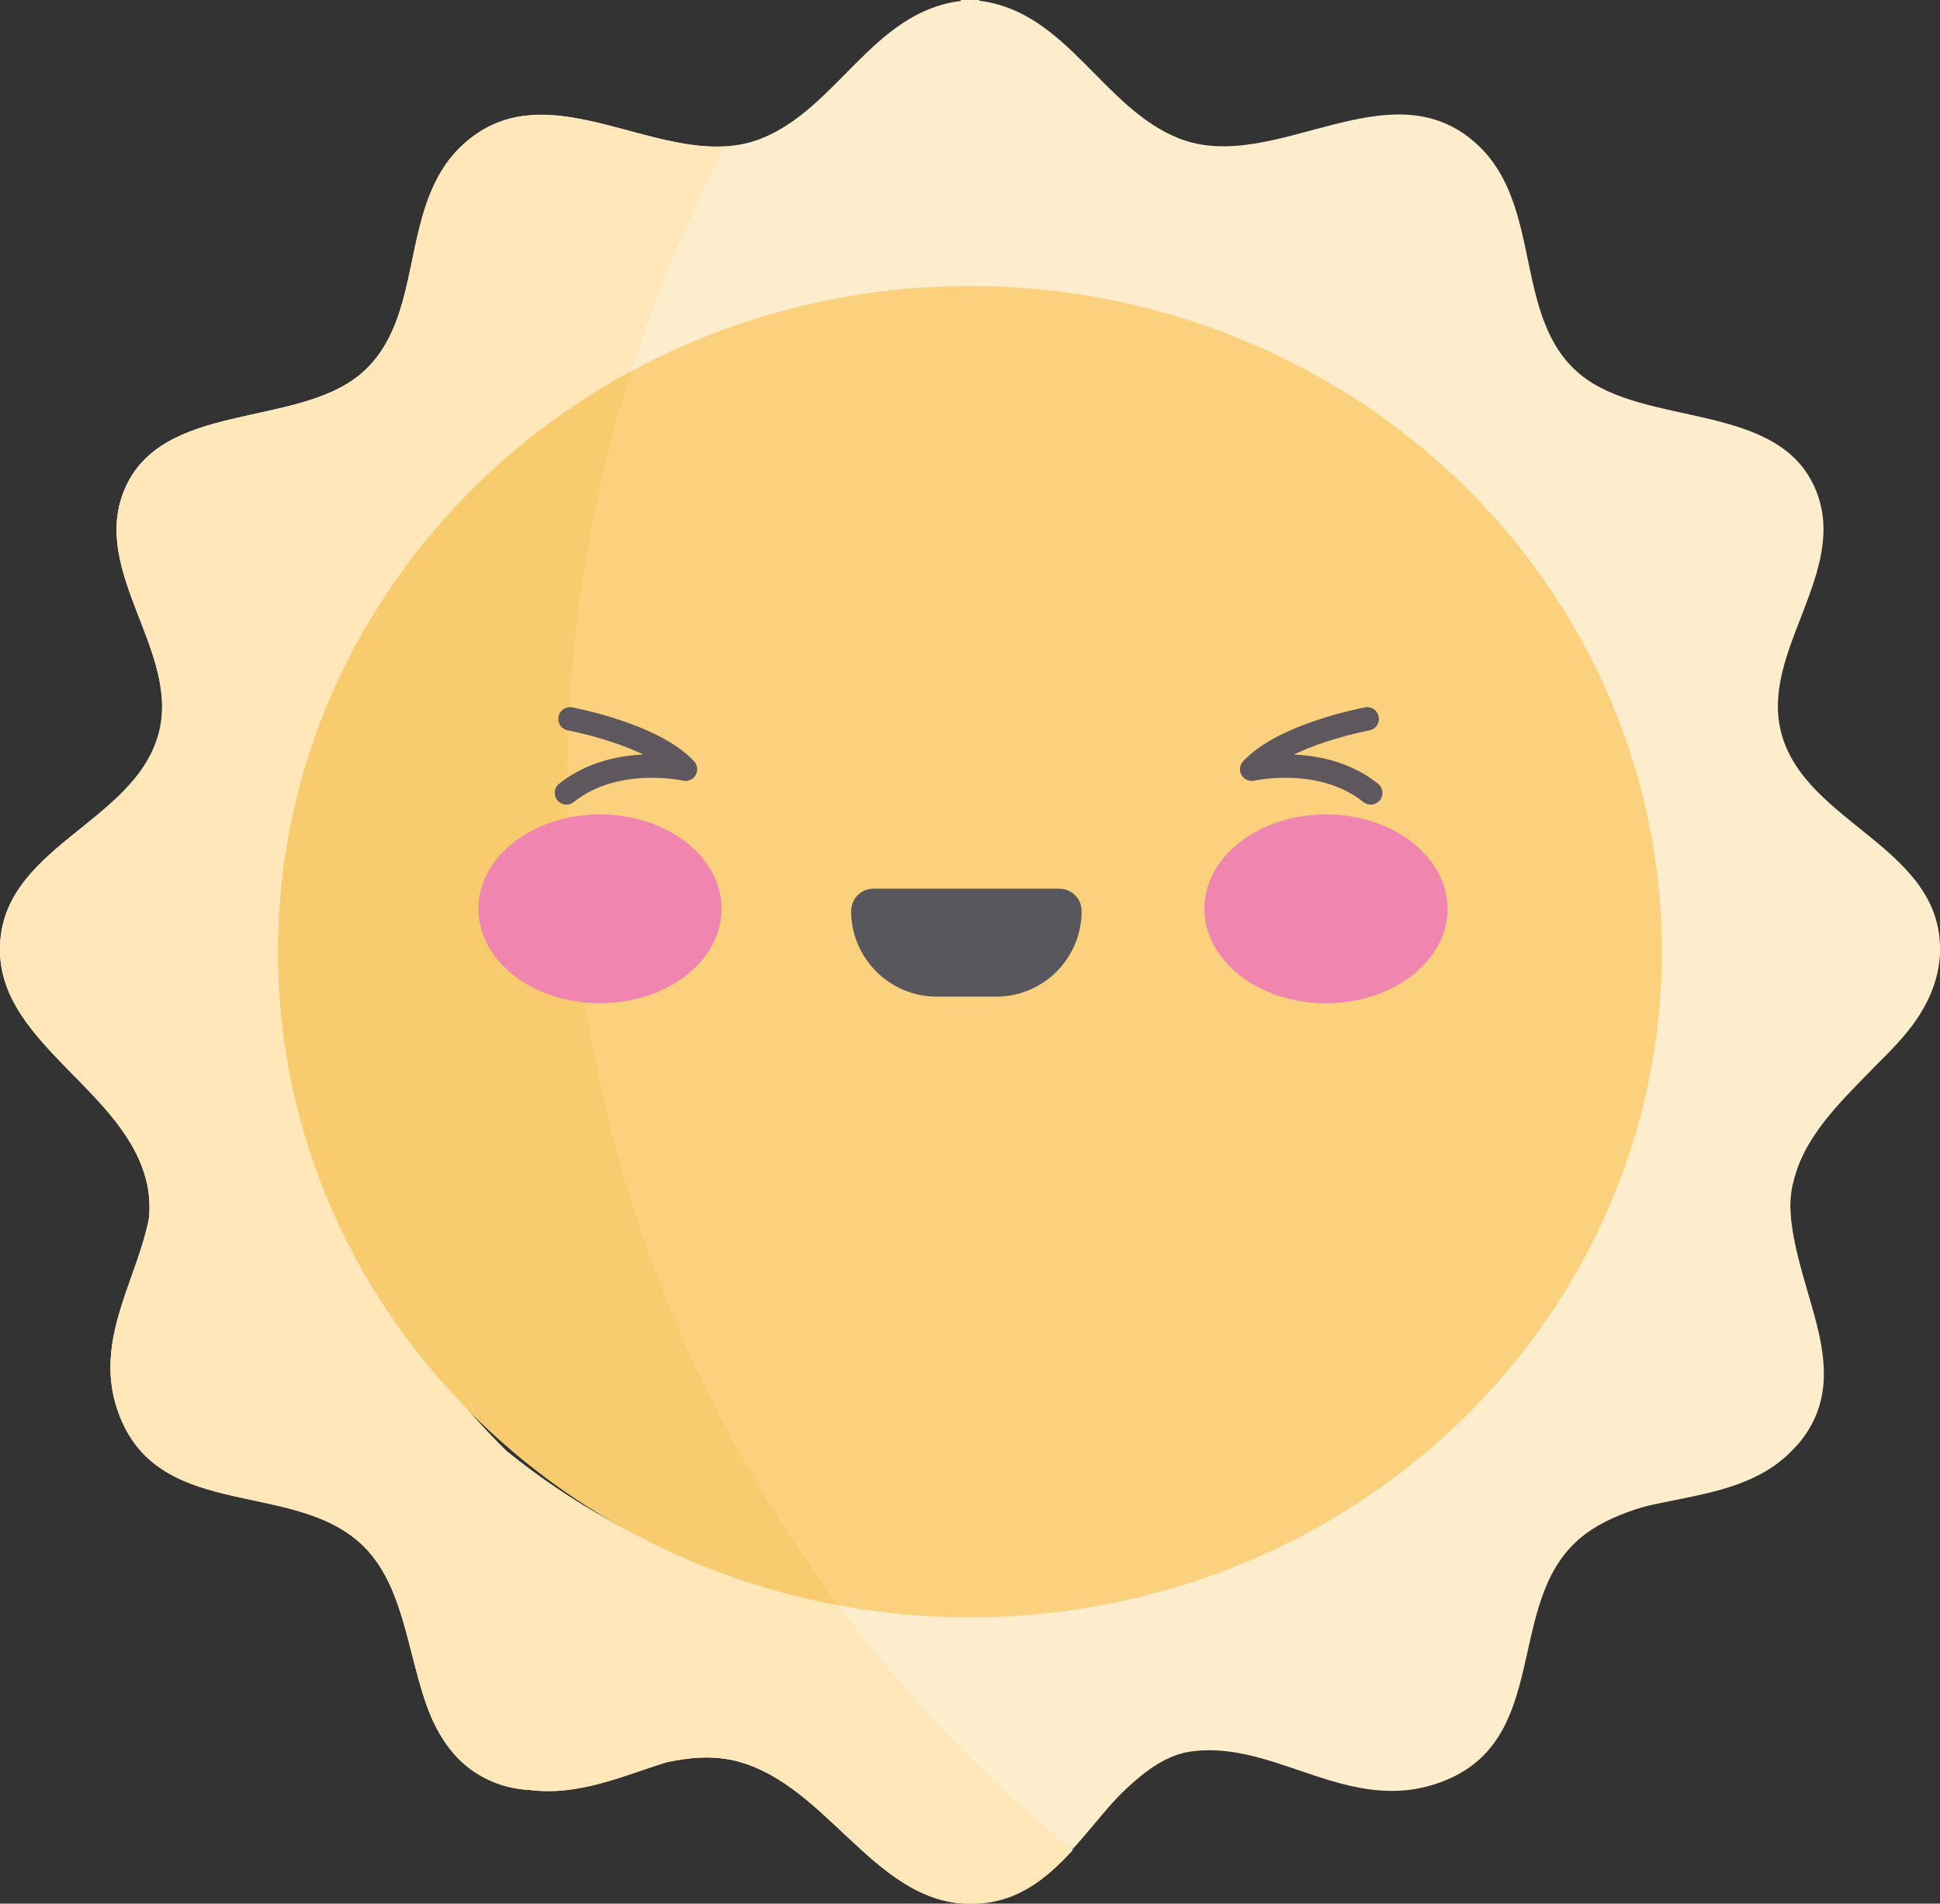 <?xml version="1.0" encoding="UTF-8"?><svg xmlns="http://www.w3.org/2000/svg" viewBox="0 0 82.81 81.27"><rect x="0" y="0" width="82.81" height="81.27" fill="#333333" stroke="none"/><defs><style>.d{fill:#58585e;stroke:#57575d;stroke-miterlimit:10;}.e{fill:#f086b0;}.f{fill:#fbd17d;}.g{fill:none;stroke:#5e575e;stroke-linecap:round;stroke-linejoin:round;}.h{fill:#f9cb6f;}.i{fill:#feedcd;}.j{fill:#ffe7ba;}</style></defs><g id="a"/><g id="b"><g id="c"><g><path class="i" d="M76.53,50.56c.84-3.95,6.18-5.93,6.28-9.91,.12-4.48-5.73-5.46-6.77-9.34-.94-3.49,2.91-6.88,1.47-10.39-1.57-3.81-7.28-2.65-10.05-4.93-2.9-2.38-1.57-7.18-4.38-9.8-3.74-3.49-8.69,1.32-12.75-.28-3.25-1.28-4.77-5.38-8.47-5.87-.29-.04-.58-.05-.85-.05,.28,3.01-.21,6.2-.1,9.2,.05,1.44,.31,3.02,.09,4.49,7.1-.02,14.29,3.22,19.44,7.79,19.6,17.4,6.45,48.34-19.66,48.88,1.06,3.12,3.54,5.35,5.05,8.25,1.41-1.23,3.01-3.54,4.98-3.82,3.63-.53,6.78,2.78,10.73,1.29,4.69-1.76,2.67-7.56,5.84-10.34,2.74-2.4,7.93-1.43,9.88-4.79,1.9-3.28-1.44-7.05-.74-10.37Z"/><path class="i" d="M6.28,50.56C5.44,46.62,.1,44.63,0,40.66c-.12-4.48,5.73-5.46,6.77-9.34,.94-3.49-2.91-6.88-1.47-10.39,1.57-3.81,7.28-2.65,10.05-4.93,2.9-2.38,1.57-7.18,4.38-9.8,3.74-3.49,8.69,1.32,12.75-.28,3.25-1.28,4.77-5.38,8.47-5.87,.29-.04,.58-.05,.85-.05-.28,3.01,.21,6.2,.1,9.2-.05,1.44-.31,3.02-.09,4.49-7.1-.02-14.29,3.22-19.44,7.79-19.6,17.4-6.45,48.34,19.66,48.88-1.06,3.12-3.54,5.35-5.05,8.25-1.41-1.23-3.01-3.54-4.98-3.82-3.63-.53-6.78,2.78-10.73,1.29-4.69-1.76-2.67-7.56-5.84-10.34-2.74-2.4-7.93-1.43-9.88-4.79-1.9-3.28,1.44-7.05,.74-10.37Z"/><path class="i" d="M31.16,75.12c4.03,.82,6.06,6.05,10.12,6.15,4.58,.11,5.58-5.61,9.54-6.63,3.56-.92,7.03,2.85,10.61,1.44,3.89-1.53,2.71-7.13,5.03-9.84,2.43-2.83,7.33-1.53,10.01-4.29,3.57-3.66-1.35-8.51,.29-12.48,1.31-3.19,5.5-4.67,5.99-8.3,.04-.29,.05-.56,.05-.83-3.08,.27-6.33-.2-9.39-.09-1.47,.05-3.09,.3-4.59,.09,.02,6.95-3.29,13.99-7.95,19.03-17.77,19.19-49.37,6.32-49.93-19.25-3.19,1.04-5.46,3.47-8.42,4.95,1.26,1.38,3.61,2.95,3.91,4.88,.54,3.55-2.84,6.64-1.32,10.51,1.8,4.6,7.72,2.61,10.57,5.72,2.45,2.68,1.46,7.77,4.9,9.67,3.35,1.86,7.2-1.41,10.6-.72Z"/></g><ellipse class="f" cx="41.4" cy="40.63" rx="29.54" ry="28.42"/><g><path class="h" d="M25.61,47.84c.12,0,.23-.02,.35-.03h.05c-.68-2.65-1.16-5.3-1.45-7.94-1.54,.25-2.82,1.03-3.53,2.08-.37,.56-.6,1.18-.6,1.86,0,2.23,2.32,4.04,5.18,4.04Z"/><path class="j" d="M35.78,68.54c-3.51-.65-6.8-1.9-9.75-3.63-1.55-.85-3.03-1.85-4.41-2.97-.58-.57-1.13-1.16-1.65-1.76-5.02-5.09-8.1-11.97-8.1-19.54,0-5.32,1.52-10.3,4.16-14.55,2.64-4.26,6.41-7.79,10.91-10.23h0c1.06-3.34,2.42-6.56,4.03-9.61-3.73,.23-7.95-3.11-11.24-.04-2.81,2.63-1.48,7.43-4.38,9.8-2.77,2.27-8.49,1.12-10.05,4.93-1.44,3.51,2.41,6.9,1.47,10.39C5.73,35.2-.11,36.18,0,40.66c.1,3.98,5.44,5.96,6.28,9.91,.1,.47,.11,.94,.08,1.43-.53,2.75-2.47,5.35-1.25,8.46,1.8,4.6,7.72,2.61,10.57,5.72,1.46,1.6,1.7,4.05,2.39,6.18,.15,.5,.34,.98,.58,1.42,.04,.07,.08,.15,.12,.22,.04,.07,.09,.14,.13,.21,.41,.66,.94,1.23,1.69,1.64,.67,.37,1.35,.53,2.05,.57,2.06,.26,3.92-.59,5.8-1.18,.93-.2,1.86-.29,2.75-.11,4.03,.82,6.06,6.05,10.12,6.15,1.99,.05,3.3-1,4.48-2.29-3.74-3.05-7.09-6.56-9.98-10.43Z"/><path class="h" d="M16.03,26.08c-2.64,4.26-4.16,9.23-4.16,14.55,0,7.57,3.08,14.45,8.1,19.54,1.79,1.82,3.82,3.42,6.06,4.73,2.95,1.74,6.24,2.98,9.75,3.63-4.55-6.1-7.92-13.11-9.82-20.72h0c-.12,0-.23,.02-.35,.02-2.86,0-5.18-1.81-5.18-4.04,0-.67,.22-1.3,.6-1.86,.71-1.05,1.98-1.84,3.52-2.08-.22-2.06-.34-4.16-.34-6.28,0-6.18,.96-12.13,2.73-17.72h0c-4.5,2.43-8.26,5.97-10.91,10.23Z"/></g><ellipse class="e" cx="25.61" cy="38.8" rx="5.19" ry="4.03"/><ellipse class="e" cx="56.6" cy="38.8" rx="5.19" ry="4.03"/><path class="g" d="M24.33,30.69s3.53,.65,4.93,2.15c0,0-2.97-.68-5.08,1.01"/><path class="g" d="M58.36,30.69s-3.53,.65-4.93,2.15c0,0,2.97-.68,5.08,1.01"/><path class="d" d="M37.28,38.44h7.94c.25,0,.45,.2,.45,.45h0c0,1.75-1.41,3.16-3.15,3.16h-2.53c-1.74,0-3.16-1.42-3.16-3.16h0c0-.25,.2-.45,.45-.45Z"/></g></g></svg>